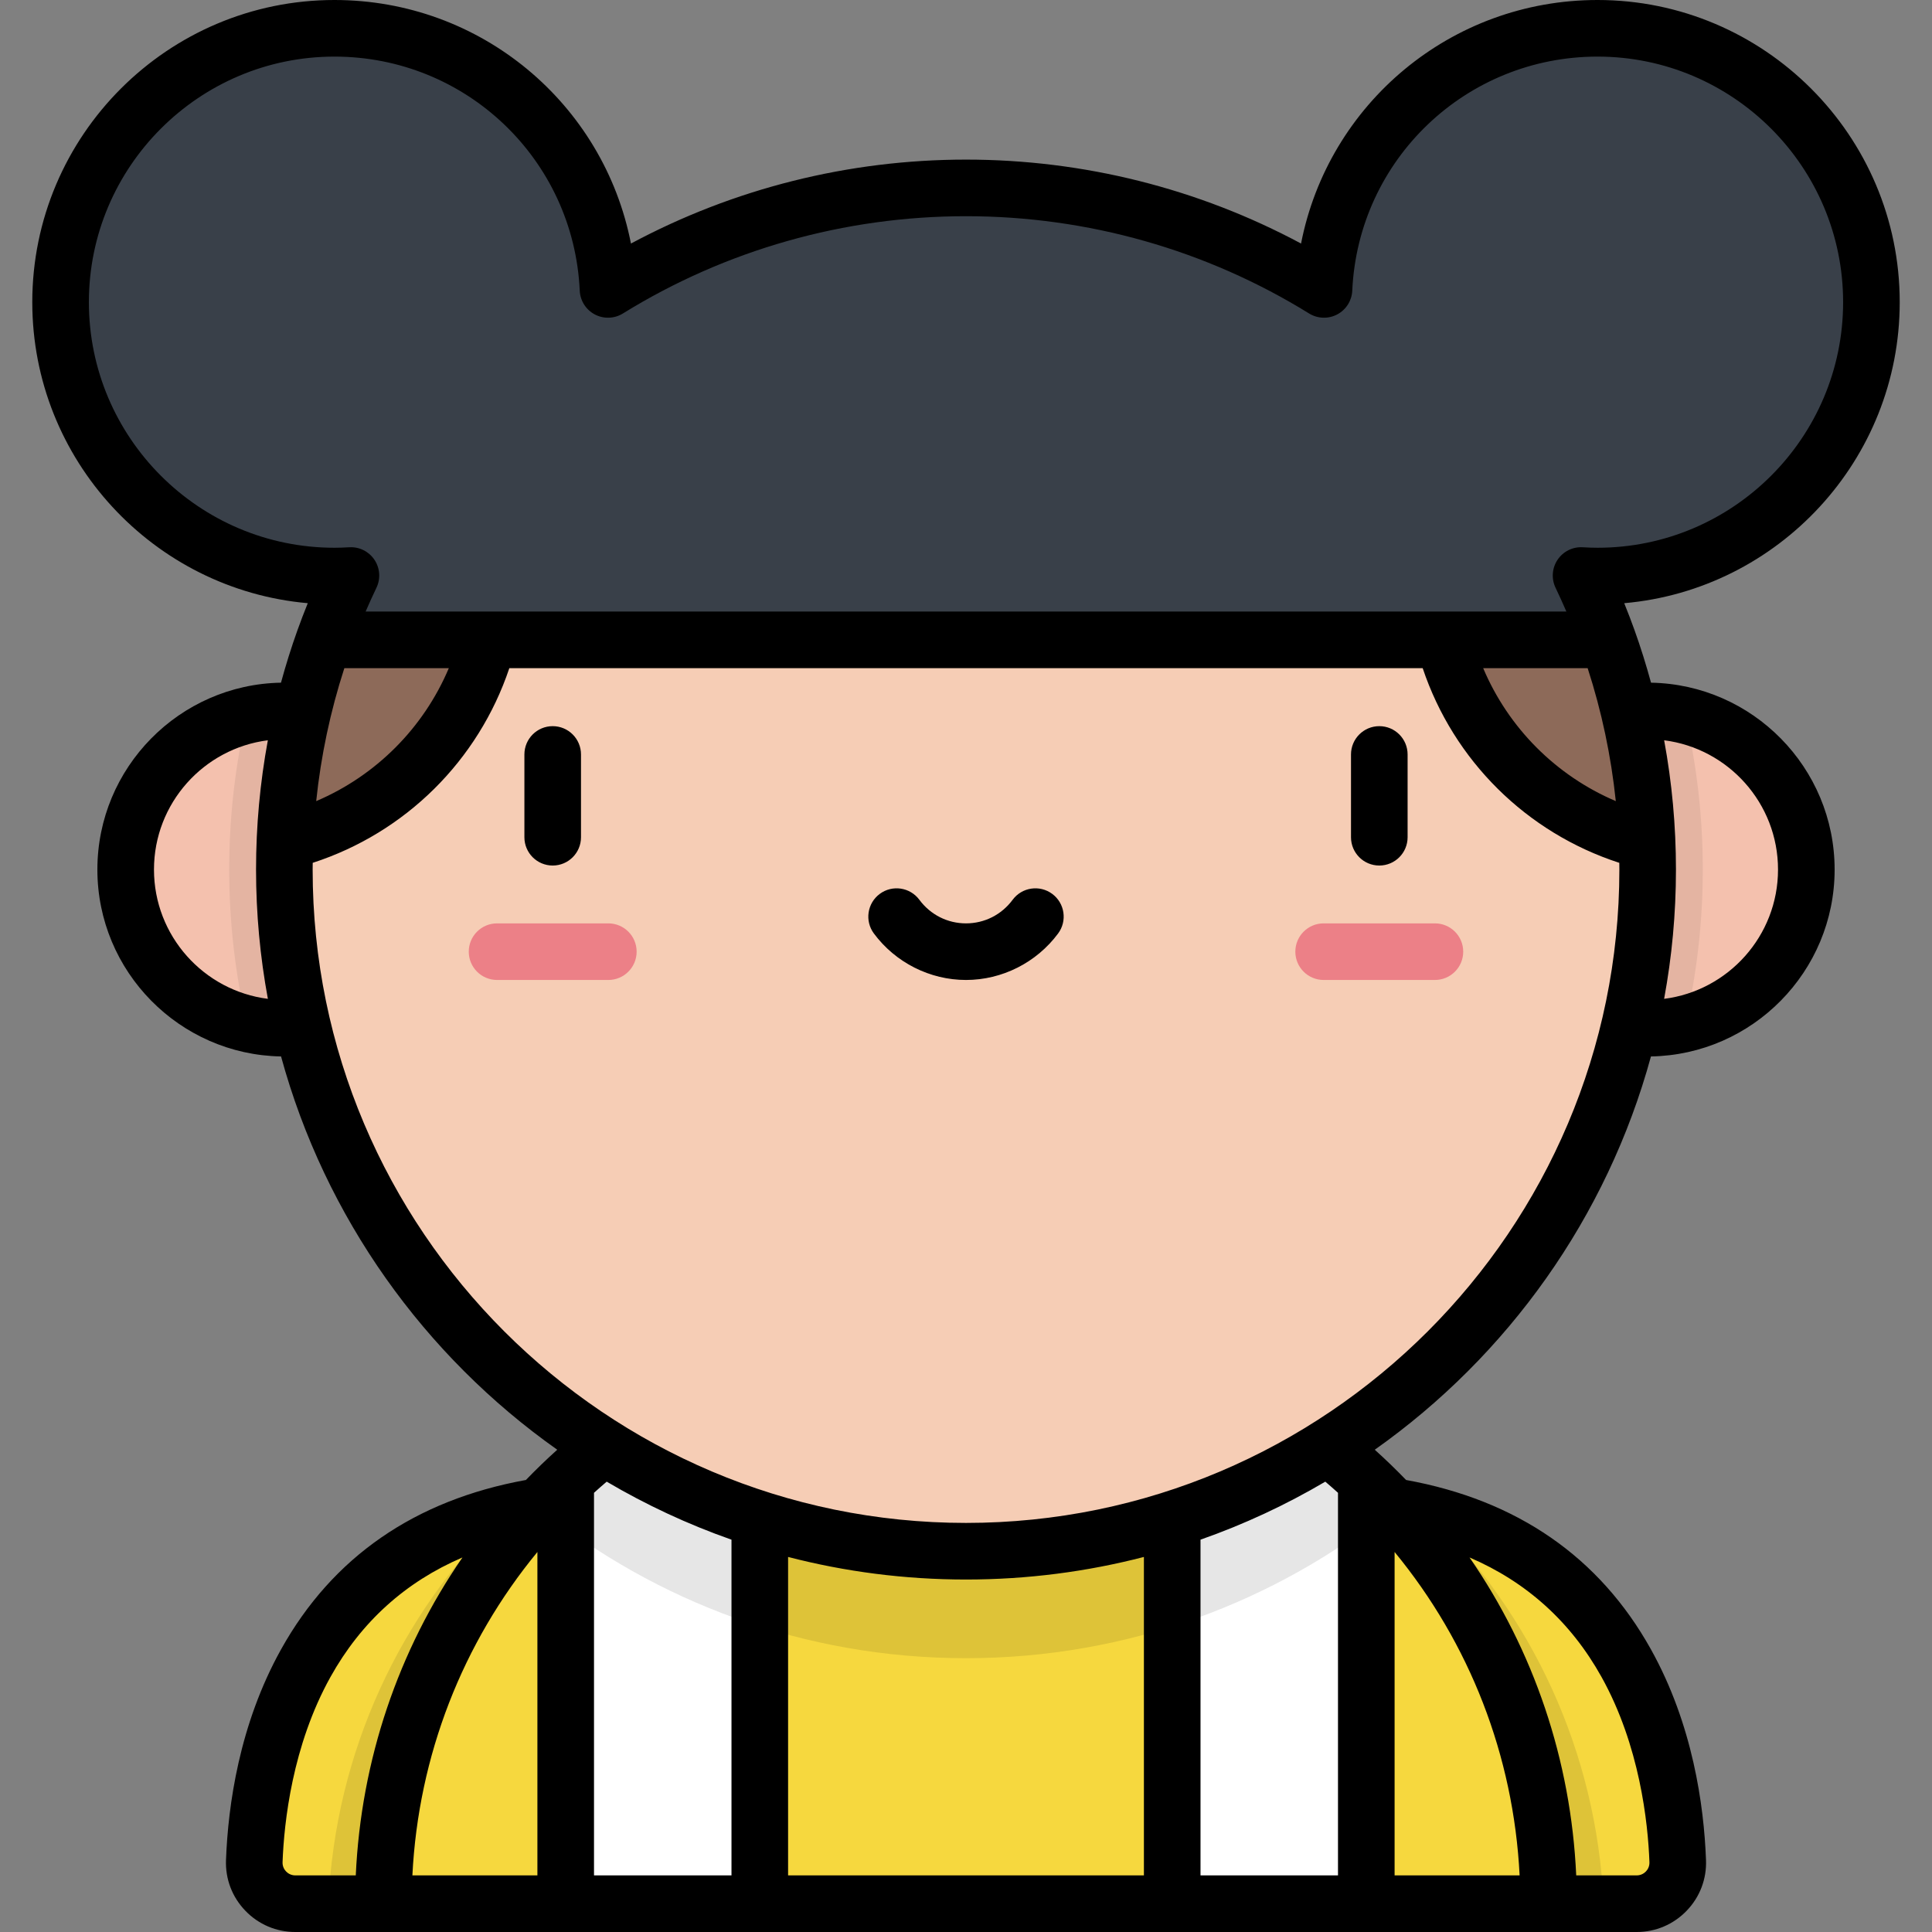 <?xml version="1.0" encoding="iso-8859-1"?>
<!-- Generator: Adobe Illustrator 19.0.0, SVG Export Plug-In . SVG Version: 6.00 Build 0)  -->
<svg xmlns="http://www.w3.org/2000/svg" xmlns:xlink="http://www.w3.org/1999/xlink" version="1.1" id="Layer_1" x="0px" y="0px" viewBox="0 0 512 512" style="enable-background:new 0 0 512 512;" xml:space="preserve">
<rect x="0" y="0" width="512" height="512" fill="#808080" stroke="none"/>
<path style="fill:#F6D83E;" d="M143.114,399.176c-65.522,10.476-74.793,69.072-75.728,94.047  c-0.231,6.165,4.718,11.278,10.888,11.278h64.84V399.176z"/>
<path style="opacity:0.1;enable-background:new    ;" d="M133.268,401.224c-27.066,26.493-44.425,62.859-46.245,103.276h56.092  V399.176C139.674,399.725,136.405,400.421,133.268,401.224z"/>
<path style="fill:#F6D83E;" d="M368.885,399.176c65.522,10.476,74.793,69.072,75.728,94.047c0.231,6.165-4.718,11.278-10.888,11.278  h-64.84V399.176z"/>
<path style="opacity:0.1;enable-background:new    ;" d="M378.732,401.224c27.067,26.493,44.425,62.859,46.245,103.276h-56.092  V399.176C372.326,399.725,375.595,400.421,378.732,401.224z"/>
<path style="fill:#F6D83E;" d="M410.401,504.5c0-85.273-69.128-154.401-154.401-154.401S101.599,419.227,101.599,504.5H410.401z"/>
<g>
	<path style="fill:#FFFFFF;" d="M149.918,392.32V504.5h51.434V360.061C182.067,367.362,164.625,378.407,149.918,392.32z"/>
	<path style="fill:#FFFFFF;" d="M362.082,392.32V504.5h-51.434V360.061C329.933,367.362,347.375,378.407,362.082,392.32z"/>
</g>
<path style="opacity:0.1;enable-background:new    ;" d="M256,350.099c-44.739,0-85.026,19.036-113.225,49.441  c30.977,24.951,70.353,39.896,113.225,39.896s82.248-14.945,113.225-39.896C341.026,369.135,300.739,350.099,256,350.099z"/>
<circle style="fill:#F6CDB5;" cx="75.35" cy="230.44" r="42.05"/>
<circle style="opacity:0.15;fill:#EC8087;enable-background:new    ;" cx="75.35" cy="230.44" r="42.05"/>
<path style="opacity:0.07;enable-background:new    ;" d="M75.354,188.395c-3.436,0-6.772,0.422-9.969,1.199  c-3.034,13.126-4.639,26.8-4.639,40.848c0,14.049,1.604,27.722,4.639,40.849c3.197,0.778,6.533,1.199,9.969,1.199  c23.222,0,42.048-18.825,42.048-42.048C117.401,207.221,98.576,188.395,75.354,188.395z"/>
<circle style="fill:#F6CDB5;" cx="436.65" cy="230.44" r="42.05"/>
<circle style="opacity:0.15;fill:#EC8087;enable-background:new    ;" cx="436.65" cy="230.44" r="42.05"/>
<path style="opacity:0.07;enable-background:new    ;" d="M436.646,188.395c3.436,0,6.772,0.422,9.969,1.199  c3.034,13.126,4.639,26.8,4.639,40.848c0,14.049-1.604,27.722-4.639,40.849c-3.197,0.778-6.533,1.199-9.969,1.199  c-23.222,0-42.048-18.825-42.048-42.048C394.598,207.221,413.424,188.395,436.646,188.395z"/>
<circle style="fill:#F6CDB5;" cx="256" cy="230.44" r="180.65"/>
<g>
	<path style="fill:#8D6A59;" d="M120.184,111.345C93.811,141.396,77.259,180.27,75.52,222.967   c32.278-8.012,56.206-37.169,56.206-71.925C131.726,136.434,127.482,122.824,120.184,111.345z"/>
	<path style="fill:#8D6A59;" d="M391.816,111.345c26.373,30.051,42.926,68.925,44.665,111.622   c-32.278-8.012-56.206-37.169-56.206-71.925C380.273,136.434,384.518,122.824,391.816,111.345z"/>
</g>
<g>
	<path style="fill:#EC8087;" d="M161.215,259.702h-29.489c-4.143,0-7.5-3.357-7.5-7.5s3.357-7.5,7.5-7.5h29.489   c4.143,0,7.5,3.357,7.5,7.5S165.357,259.702,161.215,259.702z"/>
	<path style="fill:#EC8087;" d="M380.268,259.702h-29.49c-4.143,0-7.5-3.357-7.5-7.5s3.357-7.5,7.5-7.5h29.49   c4.143,0,7.5,3.357,7.5,7.5S384.41,259.702,380.268,259.702z"/>
</g>
<path style="fill:#394049;" d="M495.945,80.08c0-40.085-32.495-72.58-72.58-72.58c-38.951,0-70.727,30.684-72.495,69.198  C323.299,59.646,290.802,49.797,256,49.797s-67.299,9.849-94.87,26.901C159.362,38.184,127.586,7.5,88.635,7.5  c-40.085,0-72.58,32.495-72.58,72.58s32.495,72.58,72.58,72.58c1.467,0,2.919-0.057,4.365-0.142  c-2.65,5.534-5.034,11.22-7.12,17.049h340.24c-2.086-5.829-4.469-11.515-7.119-17.049c1.445,0.086,2.898,0.142,4.365,0.142  C463.45,152.661,495.945,120.165,495.945,80.08z"/>
<path d="M278.855,236.892c-3.324-2.467-8.023-1.773-10.492,1.555c-2.95,3.976-7.456,6.256-12.363,6.256  c-4.907,0-9.413-2.28-12.363-6.256c-2.468-3.326-7.166-4.023-10.492-1.555c-3.327,2.469-4.022,7.166-1.555,10.492  c5.724,7.714,14.849,12.318,24.41,12.318c9.561,0,18.686-4.604,24.41-12.318C282.878,244.058,282.183,239.36,278.855,236.892z   M437.539,180.918c-1.273-4.672-2.719-9.301-4.357-13.878c-0.858-2.399-1.775-4.8-2.745-7.189  c40.857-3.591,73.009-37.997,73.009-79.771c0-44.156-35.924-80.08-80.08-80.08c-38.854,0-71.345,27.527-78.574,64.541  C317.585,49.957,287.122,42.297,256,42.297s-61.585,7.66-88.791,22.244C159.98,27.527,127.488,0,88.635,0  C44.479,0,8.555,35.924,8.555,80.08c0,41.773,32.151,76.18,73.009,79.771c-0.97,2.39-1.887,4.79-2.745,7.189  c-1.638,4.577-3.084,9.207-4.357,13.878c-26.909,0.479-48.656,22.504-48.656,49.525c0,27.028,21.758,49.057,48.676,49.526  c11.654,42.665,37.974,79.334,73.193,104.222c-2.875,2.585-5.642,5.261-8.305,8.018c-29.442,5.34-51.267,20.436-64.893,44.904  c-11.072,19.884-14.043,41.335-14.586,55.828c-0.189,5.028,1.631,9.795,5.124,13.422c3.501,3.635,8.21,5.637,13.259,5.637h355.451  c5.049,0,9.758-2.002,13.259-5.637c3.493-3.627,5.313-8.394,5.124-13.421c-0.543-14.494-3.514-35.945-14.586-55.829  c-13.625-24.468-35.45-39.564-64.893-44.904c-2.663-2.757-5.43-5.434-8.305-8.018c35.219-24.888,61.54-61.557,73.193-104.222  c26.918-0.469,48.676-22.498,48.676-49.526C486.194,203.422,464.447,181.398,437.539,180.918z M40.806,230.443  c0-17.568,13.184-32.105,30.176-34.262c-2.073,11.246-3.128,22.695-3.128,34.262c0,11.699,1.083,23.149,3.136,34.262  C53.994,262.553,40.806,248.014,40.806,230.443z M78.274,497c-1.263,0-2.08-0.653-2.455-1.042c-0.37-0.385-0.984-1.215-0.938-2.455  c0.394-10.523,2.567-30.893,12.701-49.093c8.12-14.583,19.845-25.171,34.974-31.666c-17.001,24.643-26.88,53.668-28.272,84.256  H78.274z M142.418,497h-33.131c1.591-31.729,13.256-61.579,33.131-85.707V497z M424.417,444.41  c10.134,18.199,12.308,38.569,12.701,49.094c0.047,1.239-0.567,2.069-0.938,2.454c-0.375,0.389-1.192,1.042-2.455,1.042h-16.011  c-1.392-30.587-11.271-59.612-28.272-84.256C404.572,419.24,416.297,429.827,424.417,444.41z M369.582,411.293  c19.875,24.128,31.54,53.978,33.131,85.707h-33.131V411.293z M23.555,80.08c0-35.886,29.194-65.08,65.08-65.08  c34.853,0,63.406,27.252,65.003,62.042c0.122,2.656,1.641,5.049,3.992,6.289c2.353,1.241,5.184,1.144,7.445-0.254  c27.269-16.865,58.71-25.78,90.925-25.78s63.656,8.915,90.925,25.78c2.262,1.397,5.094,1.494,7.445,0.254  c2.352-1.24,3.87-3.633,3.992-6.289C359.959,42.252,388.512,15,423.365,15c35.886,0,65.08,29.194,65.08,65.08  s-29.194,65.08-65.08,65.08c-1.169,0-2.452-0.042-3.924-0.129c-2.651-0.161-5.186,1.103-6.666,3.306  c-1.48,2.204-1.686,5.026-0.539,7.421c0.998,2.084,1.956,4.19,2.869,6.31H96.895c0.913-2.119,1.871-4.226,2.869-6.31  c1.146-2.395,0.941-5.217-0.539-7.421c-1.48-2.205-4.015-3.465-6.666-3.306c-1.472,0.087-2.755,0.129-3.924,0.129  C52.749,145.16,23.555,115.966,23.555,80.08z M428.203,212.305c-15.832-6.745-28.435-19.372-35.148-35.238h27.689  C424.457,188.53,426.954,200.315,428.203,212.305z M118.945,177.067c-6.713,15.866-19.316,28.493-35.148,35.238  c1.249-11.99,3.746-23.776,7.46-35.238L118.945,177.067L118.945,177.067z M193.852,497h-36.434V395.608  c1.105-0.999,2.225-1.984,3.363-2.953c10.426,6.143,21.491,11.309,33.071,15.374V497z M303.147,497h-94.295v-84.393  c15.073,3.904,30.872,5.983,47.148,5.983s32.075-2.079,47.147-5.983V497z M354.582,497h-36.435v-88.971  c11.581-4.065,22.646-9.23,33.071-15.374c1.139,0.969,2.259,1.954,3.363,2.953L354.582,497L354.582,497z M256,403.59  c-95.474,0-173.146-77.673-173.146-173.146c0-0.596,0.013-1.19,0.019-1.785c24.578-7.972,43.892-27.098,52.105-51.591h242.046  c8.213,24.493,27.526,43.619,52.105,51.591c0.006,0.595,0.019,1.189,0.019,1.785C429.147,325.917,351.474,403.59,256,403.59z   M441.01,264.706c2.053-11.114,3.136-22.564,3.136-34.262c0-11.567-1.055-23.016-3.128-34.262  c16.992,2.157,30.176,16.693,30.176,34.262C471.194,248.014,458.006,262.553,441.01,264.706z M146.471,192.439  c-4.143,0-7.5,3.357-7.5,7.5v21.938c0,4.143,3.357,7.5,7.5,7.5s7.5-3.357,7.5-7.5v-21.938  C153.971,195.796,150.613,192.439,146.471,192.439z M365.529,192.439c-4.143,0-7.5,3.357-7.5,7.5v21.938c0,4.143,3.357,7.5,7.5,7.5  s7.5-3.357,7.5-7.5v-21.938C373.029,195.796,369.672,192.439,365.529,192.439z"/>
<g>
</g>
<g>
</g>
<g>
</g>
<g>
</g>
<g>
</g>
<g>
</g>
<g>
</g>
<g>
</g>
<g>
</g>
<g>
</g>
<g>
</g>
<g>
</g>
<g>
</g>
<g>
</g>
<g>
</g>
</svg>
